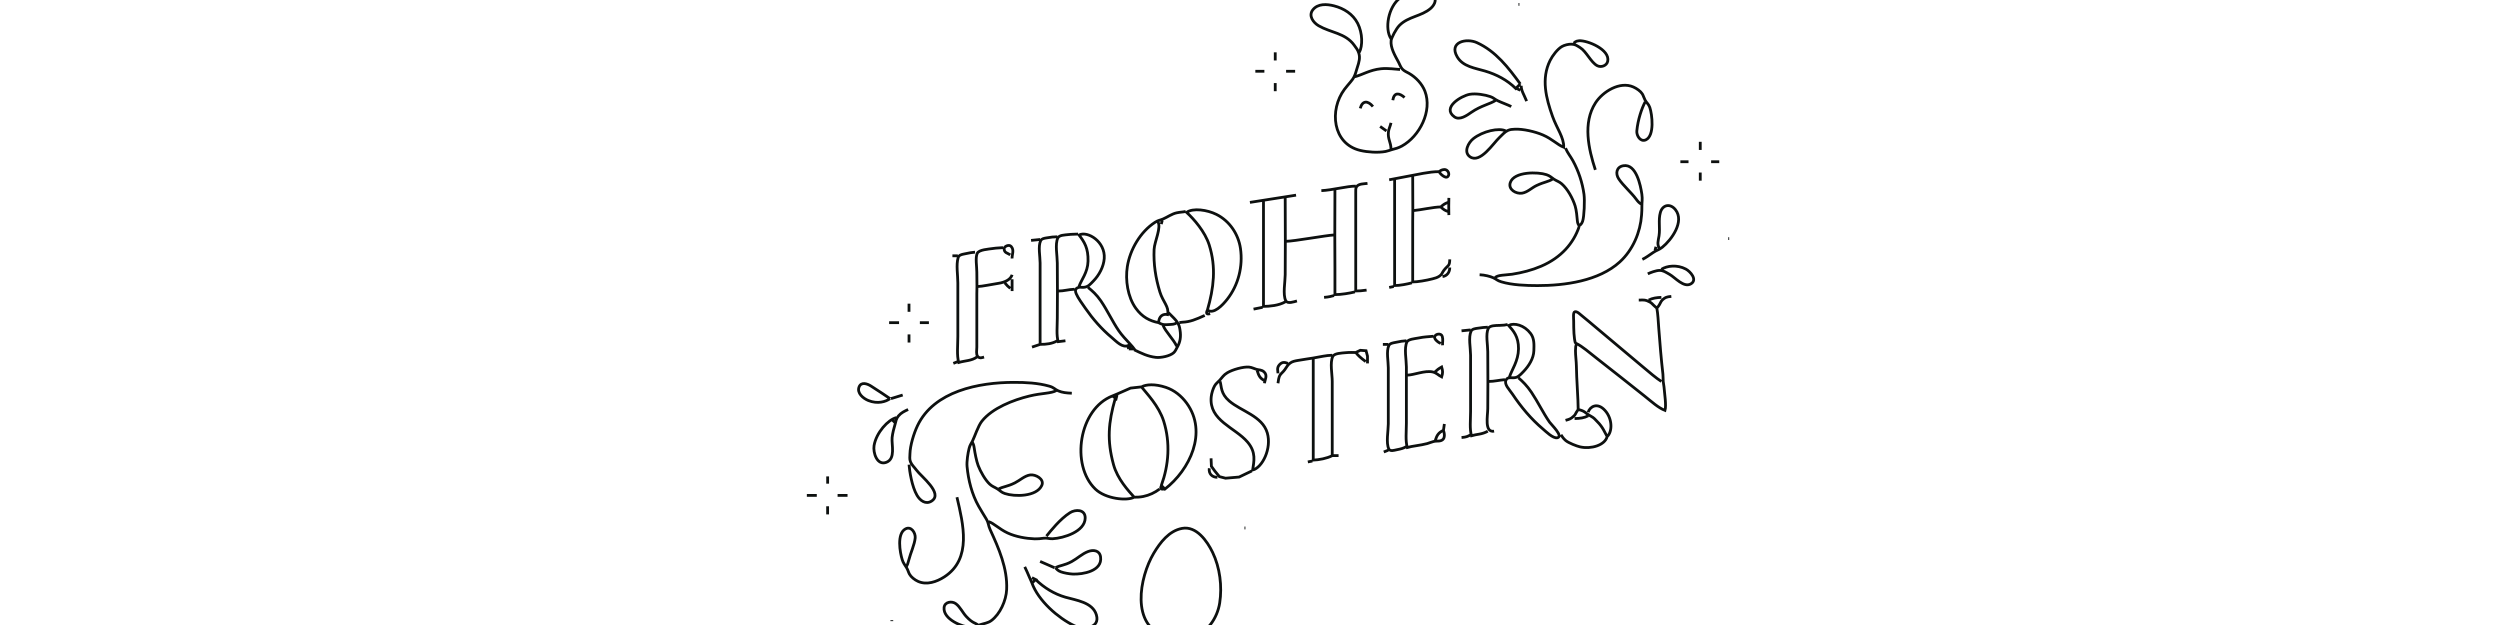 <?xml version="1.0" encoding="UTF-8" standalone="no"?>
<!-- Created with Inkscape (http://www.inkscape.org/) -->

<svg
   width="3200"
   height="800"
   id="svg2825"
   version="1.1"
   inkscape:version="1.1.2 (b8e25be833, 2022-02-05)"
   sodipodi:docname="FroheOstern.svg"
   xmlns:inkscape="http://www.inkscape.org/namespaces/inkscape"
   xmlns:sodipodi="http://sodipodi.sourceforge.net/DTD/sodipodi-0.dtd"
   xmlns="http://www.w3.org/2000/svg"
   xmlns:svg="http://www.w3.org/2000/svg"
   xmlns:rdf="http://www.w3.org/1999/02/22-rdf-syntax-ns#"
   xmlns:cc="http://creativecommons.org/ns#"
   xmlns:dc="http://purl.org/dc/elements/1.1/">
  <defs
     id="defs2827">
    <inkscape:perspective
       sodipodi:type="inkscape:persp3d"
       inkscape:vp_x="0 : 526.18109 : 1"
       inkscape:vp_y="0 : 1000 : 0"
       inkscape:vp_z="744.09448 : 526.18109 : 1"
       inkscape:persp3d-origin="372.04724 : 350.78739 : 1"
       id="perspective2833" />
    <pattern
       id="EMFhbasepattern"
       patternUnits="userSpaceOnUse"
       width="6"
       height="6"
       x="0"
       y="0" />
  </defs>
  <sodipodi:namedview
     id="base"
     pagecolor="#ffffff"
     bordercolor="#666666"
     borderopacity="1.0"
     inkscape:pageopacity="0.0"
     inkscape:pageshadow="2"
     inkscape:zoom="0.5"
     inkscape:cx="1895.5166"
     inkscape:cy="402.93032"
     inkscape:document-units="px"
     inkscape:current-layer="layer1"
     showgrid="false"
     inkscape:window-width="1920"
     inkscape:window-height="1017"
     inkscape:window-x="-8"
     inkscape:window-y="-8"
     inkscape:window-maximized="1"
     inkscape:pagecheckerboard="0">
    <inkscape:grid
       type="xygrid"
       id="grid3332" />
  </sodipodi:namedview>
  <g
     inkscape:label="Layer 1"
     inkscape:groupmode="layer"
     id="layer1"
     transform="translate(0,-252.362)"
     style="display:inline">
    <path
       style="fill:none;stroke:#0d100f;stroke-width:3.588;stroke-miterlimit:4;stroke-dasharray:none"
       d="m 1780.463,301.954 c -8.319,-12.603 -3.696,-40.735 11.592,-52.172 9.928,-7.426 35.955,-17.228 43.935,-2.18 3.042,5.737 -0.527,11.826 -4.799,15.542 -11.695,10.17 -28.628,10.231 -39.963,21.782 -4.297,4.379 -10.174,15.745 -10.583,19.343 -1.029,9.066 4.717,18.845 9.552,27.78 1.622,2.997 2.534,6.233 4.802,8.715 2.398,2.623 5.474,3.702 8.613,5.509 8.602,4.952 16.634,13.294 20.293,22.817 9.752,25.383 -6.752,57.721 -29.553,70.245 -4.658,2.558 -8.245,3.336 -12.732,4.536 -2.861,0.765 -5.172,1.857 -8.102,2.382 -9.702,1.739 -22.69,0.961 -32.41,-1.351 -35.525,-8.45 -39.846,-51.843 -20.239,-78.128 2.438,-3.268 5.291,-6.439 7.594,-9.26 1.64,-2.009 3.375,-3.971 4.814,-6.945 1.961,-4.05 2.359,-6.709 3.973,-11.575 2.461,-7.428 3.86,-12.734 2.052,-18.52 -1.37,-4.385 -3.193,-6.497 -6.048,-10.417 -11.281,-15.497 -30.15,-15.835 -45.39,-24.728 -6.873,-4.011 -13.336,-12.744 -7.508,-20.293 6.422,-8.32 18.077,-7.521 27.184,-5.18 12.663,3.256 24.166,10.459 30.302,22.421 6.391,12.458 6.452,28.9 2.108,37.04 m 203.719,-61.347 h 1.157 m 1.157,101.86 -5.787,5.787 c -11.132,-10.894 -24.497,-17.888 -39.355,-22.315 -12.705,-3.787 -28.255,-5.602 -35.618,-18.198 -11.056,-18.913 11.768,-24.256 25.201,-18.158 24.221,10.997 40.395,32.029 55.56,52.884 m 68.292,-52.087 c 1.447,-1.038 2.292,-2.888 6.945,-3.203 10.614,-0.719 39.968,11.282 36.646,26.332 -1.25,5.704 -8.496,8.175 -13.392,5.596 -8.207,-4.321 -13.925,-18.346 -22.097,-23.273 -4.607,-2.781 -5.672,-3.894 -10.418,-4.258 -4.109,-0.316 -9.735,1.279 -12.732,3.016 -5.625,3.273 -11.945,11.521 -15.082,17.781 -11.692,23.37 -5.151,48.454 3.148,71.765 5.51,15.475 14.677,26.891 14.249,39.355 -8.021,-3.124 -14.561,-10.51 -26.622,-15.71 -10.137,-4.371 -25.433,-7.856 -35.882,-7.395 -3.375,0.149 -6.009,0.245 -9.157,1.706 -4.092,1.899 -7.013,5.649 -10.525,8.863 -7.779,7.121 -24.89,34.265 -38.026,24.57 -8.304,-6.13 -1.7,-18.081 4.481,-22.997 12.072,-9.598 33.153,-14.385 41.653,-9.872 M 1632.304,319.316 v 10.417 m 101.86,20.835 c 9.188,-2.183 19.19,-8.782 33.567,-10.22 9.231,-0.924 18.542,0.712 24.307,0.96 m -185.2,2.315 h 11.575 m 27.78,0 h 11.575 m -25.465,15.047 v 10.417 m 409.754,100.702 c -8.716,-26.78 -16.298,-60.067 0.104,-85.655 9.306,-14.508 31.276,-28.087 48.511,-20.431 4.341,1.927 9.272,5.352 11.494,8.902 1.401,2.254 1.887,4.717 3.484,7.756 2.002,3.842 4.526,4.97 6.1,9.566 3.033,8.884 6.285,36.017 -4.977,41.406 -6.991,3.344 -12.188,-5.46 -11.656,-11.317 1.32,-14.532 6.378,-29.126 10.603,-37.04 m -158.577,-20.835 c -0.027,6.3 3.197,10.558 6.945,19.677 m -12.732,-16.205 4.63,2.315 m -163.207,12.732 c 1.659,-10.405 8.181,-9.574 15.047,-3.472 m 116.907,3.472 c -7.549,5.004 -18.917,6.892 -31.252,15.374 -5.553,3.819 -15.051,10.812 -21.838,5.919 -16.613,-11.978 9.13,-26.987 19.523,-28.858 7.88,-1.419 19.773,0.565 26.605,2.985 4.072,1.442 5.042,3.169 9.38,5.274 4.665,2.261 13.312,5.34 17.259,7.408 m -193.302,2.315 c 2.714,-10.361 9.966,-10.055 16.205,-2.315 m 23.15,20.835 c -0.897,4.14 -2.897,7.924 -3.286,11.575 -1.014,9.519 3.212,13 3.286,21.992 m -13.89,-28.937 8.102,5.787 m 401.651,13.89 v 10.417 m -172.467,-2.315 c 2.871,6.641 6.158,10.077 9.503,16.205 7.13,13.085 12.107,27.874 14.133,42.827 1.065,7.806 0.301,28.65 -1.806,34.673 -1.285,3.659 -3.033,4.55 -4.468,5.84 -0.984,-1.84 -1.991,-3.349 -2.257,-6.951 -0.289,-4.074 -1.238,-13.618 -2.778,-18.514 -3.079,-9.821 -9.549,-21.727 -17.154,-28.38 -3.31,-2.894 -6.54,-3.668 -10.024,-5.974 -3.82,-2.529 -4.827,-4.146 -9.457,-5.739 -10.889,-3.739 -41.509,-4.238 -46.376,10.015 -3.084,9.028 7.566,14.856 15.124,13.612 6.837,-1.126 12.32,-6.882 18.52,-9.783 10.533,-4.925 15.024,-4.593 20.835,-8.476 m 163.207,-21.992 h 10.418 m 28.937,0 h 10.418 m -99.545,54.402 c -2.778,-1.436 -4.375,-3.109 -7.188,-6.951 -5.556,-7.62 -16.46,-17.207 -21.923,-25.459 -4.445,-6.737 -3.067,-15.323 5.961,-16.855 16.39,-2.781 22.027,25.274 23.636,36.533 0.949,6.615 -0.023,9.794 0.035,15.047 0.046,4.361 -0.104,7.024 -0.417,11.575 -1.505,21.955 -11.112,44.707 -27.884,59.992 -26.889,24.487 -70.329,30.293 -105.332,30.293 -14.566,0 -32.533,-0.659 -46.3,-4.831 -5.537,-1.677 -5.666,-3.056 -10.418,-5.243 -3.969,-1.828 -10.843,-3.518 -17.362,-3.815 m -52.088,-131.955 c 1.397,-0.804 3.29,-2.573 6.9,-2.747 4.36,-0.211 7.499,5.747 4.638,8.872 -1.913,2.09 -4.795,0.35 -6.776,-1.071 -2.42,-1.735 -3.753,-3.799 -4.762,-5.055 m -63.662,10.417 c 7.151,-1.227 12.04,-2.404 20.835,-3.963 16.738,-2.966 29.947,-6.453 42.827,-6.454 m 334.517,1.157 v 10.417 m -368.084,-5.787 c 0,11.715 0,30.466 0.161,42.827 0.057,4.299 -0.161,10.266 -0.161,15.047 v 49.772 27.78 c 5.944,-0.049 17.339,-1.909 25.465,-4.027 3.403,-0.888 5.929,-1.512 8.938,-3.576 3.46,-2.372 2.938,-4.001 5.54,-7.347 5.666,-7.282 7.214,-4.717 7.514,-13.988 m -70.607,-101.86 v 32.41 70.607 32.41 c 6.987,-0.058 16.2,-1.974 21.992,-3.472 m -57.875,9.26 c -6.415,0.81 -9.288,1.145 -13.89,1.157 v -34.725 -72.922 c 0,-6.003 -0.041,-12.581 0,-18.52 0.016,-2.419 -0.302,-5.419 1.189,-7.508 2.655,-3.719 9.201,-3.476 13.857,-4.067 m -59.032,9.26 c 13.768,-0.591 32.644,-5.756 43.985,-5.787 m -26.622,4.63 c 0,16.043 -0.175,40.974 -0.175,57.875 0,14.043 0.175,29.368 0.175,43.985 v 32.41 c 8.259,-0.023 19.008,-1.882 25.465,-3.472 m -134.27,-114.592 59.032,-9.26 m -13.89,3.472 c 0,15.585 0.175,39.194 0.175,55.56 0,13.662 -0.175,28.592 -0.175,42.827 0,8.917 -3.232,25.264 0.698,33.198 2.245,4.533 10.637,1.33 14.35,0.369 M 1854.542,505.673 c -0.185,5.15 -0.225,17.259 0,21.992 m -237.287,-17.362 v 31.252 70.607 32.41 c 7.533,-0.062 19.627,-1.086 27.78,-5.787 M 1853.386,523.035 c -4.113,-1.386 -5.27,-2.227 -9.26,-5.787 4.014,-3.494 5.209,-4.209 9.26,-5.787 m 270.854,59.032 c -3.6,-5.35 -1.69,-9.826 -0.683,-16.205 1.574,-10.019 -1.088,-20.285 1.748,-30.094 2.859,-9.862 12.663,-11.815 19.272,-3.423 11.957,15.186 -5.139,38.69 -16.761,48.015 -4.387,3.525 -7.153,3.632 -11.679,6.741 -4.584,3.144 -9.885,6.983 -13.89,8.855 m -292.847,-62.505 c 8.182,-0.647 26.184,-4.607 34.725,-4.63 m -298.634,131.955 c 8.086,-28.081 11.43,-54.443 2.281,-83.34 -5.389,-17.023 -19.577,-33.079 -28.904,-41.67 8.123,-5.843 26.386,-3.278 38.197,2.628 16.857,8.43 28.114,25.272 30.757,43.672 3.277,22.827 -2.659,46.67 -16.884,64.82 -5.991,7.644 -17.439,19.793 -25.448,13.89 -2.115,4.366 -1.032,5.94 3.473,4.63 m -67.135,-118.065 c 5.323,7.161 -4.133,25.684 -4.585,35.882 -0.824,18.663 1.949,36.601 7.403,54.402 3.941,12.864 12.18,19.048 9.914,28.937 -5.73,-1.175 -11.097,1.691 -11.575,10.417 -11.117,-2.163 -21.026,-7.128 -29.182,-18.52 -10.367,-14.479 -13.547,-35.976 -10.823,-53.245 3.486,-22.093 16.834,-44.619 35.374,-56.665 4.349,-2.825 6.121,-2.484 10.418,-4.317 5.253,-2.242 11.156,-6.534 17.362,-7.868 4.628,-0.995 7.989,-0.903 11.575,-1.757 m -30.095,11.575 -1.157,4.63 m 534.763,3.472 c -7.095,20.779 -22.617,39.318 -48.615,50.436 -11.89,5.084 -24.308,8.244 -37.04,10.229 -4.079,0.635 -13.009,1.074 -16.176,1.787 -3.292,0.742 -4.334,1.565 -5.816,2.368 m -532.448,11.575 c 2.813,-8.496 11.199,-17.784 11.558,-32.41 0.415,-16.906 -4.755,-24.605 -11.558,-33.567 11.098,-5.445 33.852,8.542 32.306,30.095 -0.757,10.549 -6.597,21.425 -13.885,28.834 -4.138,4.205 -6.638,7.734 -12.65,8.098 -3.258,0.197 -5.042,-0.814 -7.867,0.673 -3.408,1.791 -2.493,5.021 -1.463,7.542 2.188,5.349 8.155,13.395 11.692,18.515 9.482,13.726 20.739,26.617 33.538,37.325 6.257,5.235 14.134,14.265 21.992,10.133 l 1.157,1.157 v 1.157 l -3.473,1.157 m -78.71,-9.26 -9.26,1.157 c -2.483,-8.399 -1.157,-19.265 -1.157,-30.095 0,-11.566 0.175,-23.717 0.175,-34.725 0,-11.385 -0.175,-23.937 -0.175,-35.882 0,-9.191 -3.114,-24.177 0.698,-32.046 1.833,-3.784 8.621,-3.742 13.192,-4.307 5,-0.617 8.939,-0.369 12.732,-0.686 m 266.224,9.26 c 10.039,-0.028 51.459,-7.678 61.347,-8.102 m -354.194,135.427 c -6.554,3.779 -13.749,4.607 -21.992,4.63 v -33.567 -70.607 c 0,-8.343 -2.755,-21.445 0.698,-28.574 1.306,-2.696 4.622,-3.04 7.406,-3.545 6.117,-1.112 9.595,-1.412 13.889,-1.448 m 858.862,2.315 h 1.157 m -893.587,2.315 11.575,-1.157 m -38.197,19.677 c -3.71,-2.543 -7.866,-2.456 -7.863,-7.979 0,-2.839 6.28,-5.834 8.988,-2.794 4.28,4.804 0.946,10.258 1.19,15.403 m 824.138,-15.047 -1.157,4.63 m -858.862,136.585 c -1.524,0.434 -5.708,2.279 -8.07,-0.699 -2.385,-3.005 -1.19,-7.716 -1.19,-12.033 v -40.512 c 0,-8.899 -0.028,-19.008 0,-27.78 0.012,-3.376 0.174,-5.987 0.174,-9.26 0,-5.529 -0.175,-11.75 -0.175,-18.52 0,-6.838 -2.046,-18.564 0.523,-23.957 2.276,-4.775 14.397,-5.309 20.312,-6.226 5.132,-0.796 8.164,-0.569 12.732,-1.07 m -33.567,140.057 c -6.614,4.894 -15.082,4.539 -23.15,6.945 -2.646,-8.953 -1.157,-22.014 -1.157,-33.567 v -68.292 c 0,-10.081 -2.329,-23.03 0.368,-32.243 1.04,-3.55 4.489,-4.093 7.736,-4.792 6.462,-1.392 9.916,-2.004 13.889,-2.32 m -28.937,4.63 h 6.945 m 900.532,17.362 c 7.13,-4.714 20.256,-6.164 31.252,-0.377 5.672,2.982 15.279,13.612 6.679,18.865 -9.156,5.594 -20.291,-8.061 -27.514,-12.105 -4.908,-2.749 -7.848,-4.985 -12.732,-5.008 -4.387,-0.022 -11.934,2.845 -15.047,4.414 m -253.492,-8.102 c -0.02,5.652 -3.204,10.735 -9.26,11.575 m -550.968,-2.315 c -1.89,6.305 -9.561,9.767 -17.362,10.937 -9.082,1.362 -21.013,3.995 -26.622,4.11 m 43.985,-9.26 v 15.047 m -9.26,-10.417 c 3.114,3.66 3.519,4.118 6.945,6.945 m 484.991,-1.157 5.787,-1.157 m -391.234,1.157 c 5.332,4.343 10.921,9.17 16.499,17.362 8.358,12.279 14.508,25.935 22.89,38.197 3.563,5.213 9.807,12.004 13.804,16.199 3.699,3.883 4.51,5.205 5.84,6.951 h -6.945 m -90.284,-74.08 c 7.616,-0.062 12.771,-1.968 20.835,-2.315 m 319.469,10.417 c 6.511,-0.519 8.994,-1.347 12.732,-2.315 m 390.076,5.787 c 2.79,0 7.049,-0.519 10.221,0.682 6.922,2.623 6.482,4.233 12.929,9.736 6.146,-7.238 3.646,-8.453 9.572,-12.628 3.253,-2.283 7.188,-2.264 8.947,-2.419 m -28.937,4.63 c 4.804,-2.574 10.545,-3.229 16.205,-3.472 m -963.037,8.102 v 10.417 m 441.006,-3.472 11.575,-2.315 m 504.668,1.157 c 1.377,7.437 1.794,16.974 2.419,25.465 1.401,19.095 3.183,40.141 5.348,59.032 0.405,3.493 0.046,5.956 0.359,9.26 0.243,2.57 0.81,4.556 1.019,6.945 0.845,9.828 3.067,23.57 1.273,30.095 -8.484,-3.26 -16.853,-10.94 -26.622,-18.751 -19.955,-15.961 -40.119,-31.663 -60.19,-47.47 -10.637,-8.372 -18.879,-15.586 -26.622,-19.433 -0.822,2.776 -1.134,5.296 -1.157,9.26 -0.023,5.805 1.077,13.687 1.157,19.677 0.185,16.124 2.315,42.839 2.315,55.56 9.538,2.162 8.079,4.242 16.286,8.594 4.445,2.353 5.348,4.207 8.16,6.95 7.281,7.086 9.873,14.536 12.594,19.181 6.69,-6.027 7.165,-22.479 -2.697,-33.46 -9.769,-10.875 -19.342,-5.017 -21.61,2.207 m -16.205,-87.97 c -2.13,-7.198 -2.257,-17.123 -2.315,-28.937 -0.012,-2.963 -1.053,-11.188 1.574,-11.671 2.917,-0.537 5.348,2.197 7.686,4.065 6.551,5.232 13.207,11.001 19.677,16.387 19.747,16.436 39.355,33.051 59.032,49.57 9.133,7.665 17.733,15.028 24.307,19.202 m -630.836,-87.97 c 2.426,2.426 4.55,4.447 6.916,6.951 1.429,1.514 3.275,3.491 4.574,5.782 2.256,3.978 2.359,4.469 3.177,9.26 1.497,8.754 0.19,15.673 -3.482,21.988 -1.673,2.878 -2.32,5.112 -4.591,7.194 -4.699,4.308 -16.389,6.693 -22.8,5.972 -10.549,-1.185 -18.499,-5.291 -27.78,-9.688 m 57.875,-34.725 c 1.226,-0.233 2.195,-0.527 3.658,-0.583 10.039,-0.385 17.29,-3.492 28.752,-8.677 m -34.725,8.102 c -1.78,2.112 -3.403,3.238 -9.26,3.453 -6.032,0.222 -8.858,1.23 -15.047,-2.295 m -344.934,0 h 12.732 m 26.622,0 h 11.575 m 743.113,69.45 c 2.857,-8.966 11.386,-20.363 11.57,-35.882 0.19,-15.935 -6.76,-23.321 -12.728,-30.095 7.266,-3.565 20.124,-0.5 28.291,10.422 4.84,6.47 4.327,14.278 4.101,21.988 -0.29,9.88 -6.421,19.454 -13.046,26.426 -2.45,2.58 -4.324,4.606 -7.105,6.489 -2.156,1.46 -3.934,1.652 -6.459,1.734 -3.16,0.104 -7.088,-1.032 -9.005,2.865 -2.775,5.643 4.36,12.229 8.238,18.047 10.958,16.436 23.818,31.868 38.969,44.634 3.959,3.335 12.825,12.311 18.427,11.238 8.334,-1.597 -7.778,-16.892 -9.92,-19.99 -8.485,-12.267 -14.868,-25.817 -23.174,-38.197 -5.711,-8.515 -11.137,-13.757 -16.586,-18.52 m -31.252,68.292 c -12.76,1.978 -8.102,-19.967 -8.102,-28.937 0,-11.566 0.175,-23.717 0.175,-34.725 0,-12.142 -0.175,-25.489 -0.175,-38.197 0,-8.638 -2.91,-22.348 0.698,-29.728 1.859,-3.801 9.572,-3.756 14.35,-3.836 5.047,-0.085 7.597,-0.49 10.418,-1.161 m -441.006,1.157 c 2.537,7.289 13.544,18.049 17.362,26.622 m 398.179,108.805 c -7.34,4.233 -14.345,3.815 -20.835,5.787 -2.538,-8.589 -1.157,-20.177 -1.157,-31.252 v -71.765 c 0,-8.965 -3.023,-23.206 0.698,-30.889 1.403,-2.896 5.512,-3.239 8.562,-3.684 5.833,-0.852 8.694,-1.226 12.732,-1.309 m -33.567,4.63 11.575,-1.157 m -38.197,17.362 c -0.953,-0.551 -2.75,-1.201 -4.608,-2.904 -1.674,-1.535 -3.906,-3.535 -3.094,-5.994 1.153,-3.49 8.274,-4.725 9.648,-0.174 1.248,4.132 0.171,7.621 0.369,11.386 m -682.923,-13.89 v 10.417 m 673.663,125.01 c 2.161,-6.516 3.955,-9.582 10.417,-12.732 0.742,2.512 3.902,12.097 -4.652,13.598 -2.507,0.44 -4.823,-0.037 -8.08,0.77 -3.132,0.776 -5.144,1.861 -8.102,2.66 -8.269,2.229 -19.551,3.2 -25.465,4.965 -2.538,-8.589 -1.157,-20.177 -1.157,-31.252 0,-24.042 0.028,-48.765 0,-71.765 -0.012,-9.224 -3.114,-24.177 0.698,-32.046 1.742,-3.595 10.036,-4.131 14.35,-4.993 8.929,-1.785 11.926,-1.483 19.677,-2.315 m -34.725,141.215 c -3.782,2.181 -6.281,2.889 -12.732,4.167 -3.021,0.598 -7.975,2.349 -9.72,-1.08 -3.831,-7.532 -0.698,-23.519 -0.698,-32.024 v -71.765 c 0,-8.335 -2.705,-21.443 0.698,-28.587 1.427,-2.994 5.397,-3.403 8.562,-4.054 6.287,-1.293 9.465,-1.894 13.89,-2.085 m -468.786,4.63 -10.417,3.472 m 449.109,-3.472 h 6.945 m -28.937,21.992 c -6.606,-4.897 -9.57,-7.602 -12.732,-11.575 l 5.816,-2.837 7.375,0.556 1.838,6.913 0.017,9.259 m -37.04,118.065 h -8.102 v -30.095 -64.82 c 0,-9.246 -3.143,-24.118 0.698,-32.046 1.986,-4.1 11.477,-4.301 16.665,-4.797 5.8,-0.554 8.677,-0.197 12.732,-0.197 m -99.545,39.355 c 0.47,-2.519 0.653,-7.808 2.962,-10.887 1.923,-2.562 3.308,-3.232 5.766,-6.525 2.653,-3.555 3.294,-5.717 6.62,-8.262 3.037,-2.325 6.176,-2.839 10.118,-3.544 6.705,-1.2 13.135,-2.026 19.677,-3.109 10.06,-1.667 16.065,-3.385 24.307,-3.555 m -24.307,4.63 v 33.567 62.505 33.567 c 7.209,-0.315 17.932,-2.254 24.307,-5.787 m -479.204,-120.38 -5.787,2.315 m 415.541,12.732 c 0,-3.026 -1.813,-6.915 1.855,-10.98 4.288,-4.752 8.166,-2.496 10.877,-1.752 m -86.812,23.15 c 1.96,6.569 0.588,15.417 11.621,24.928 15.392,13.267 42.522,19.256 48.813,41.049 5.71,19.782 -6.239,44.187 -18.764,47.457 1.662,-11.304 4.684,-22.652 -6.504,-35.837 -15.938,-18.782 -49.667,-27.444 -46.539,-57.92 0.445,-4.327 2.198,-10.189 4.226,-13.84 1.769,-3.185 3.787,-4.372 6.638,-7.429 3.455,-3.705 4.785,-6.592 9.77,-9.575 6.59,-3.944 20.384,-7.928 27.779,-7.231 3.343,0.315 5.792,1.719 9.26,2.794 3.839,1.191 6.736,0.337 10.045,3.467 4.691,4.436 1.065,9.739 0.373,14.451 m 217.609,-13.89 c 3.942,-3.69 5.137,-4.577 9.26,-6.945 1.564,5.294 1.564,7.438 0,12.732 -4.38,-2.233 -6.26,-5.208 -11.575,-6.399 -9.887,-2.215 -24.079,4.014 -32.41,4.084 m -192.144,-5.787 c 1.893,5.978 3.122,9.552 9.26,12.732 m 287.059,1.157 c 7.606,-0.062 12.878,-1.686 20.835,-2.315 m -762.79,108.805 c 0.628,7.969 3.584,28.01 10.275,39.35 3.895,6.604 11.068,12.137 18.64,7.248 15.259,-9.854 -13.523,-31.48 -19.418,-39.652 -2.727,-3.782 -6.022,-6.481 -7.645,-10.615 -1.365,-3.475 -0.767,-6.551 -0.677,-10.221 0.26,-10.649 4.89,-25.919 9.613,-35.882 21.096,-44.498 78.701,-55.56 123.482,-55.56 15.138,0 30.506,0.703 45.142,4.814 6.607,1.857 6.745,4.005 11.772,6.125 5.008,2.114 10.349,2.656 17.166,2.95 m -232.657,6.945 c -5.55,4.038 -16.075,7.134 -27.78,2.395 -6.426,-2.601 -14.948,-9.435 -11.856,-17.374 2.709,-6.955 10.7,-4.098 15.329,-1.101 11.125,7.202 18.39,11.9 24.307,16.08 m 347.249,111.12 c 9.593,-26.401 11.654,-54.678 3.071,-82.182 -6.143,-19.684 -22.117,-35.923 -28.536,-43.985 6.055,-3.281 17.234,-4.036 31.252,0.601 10.848,3.588 20.01,11.055 26.707,20.234 27.19,37.274 3.836,85.511 -27.864,109.962 l -4.63,-4.63 c -1.634,3.962 -0.67,5.275 3.473,4.63 m -60.19,-120.38 -1.157,4.63 -4.63,-3.472 6.951,-2.901 16.199,-7.141 13.89,-1.534 m -108.805,4.63 c -6.848,3.948 -18.359,3.101 -34.725,7.095 -20.429,4.987 -47.325,15.281 -60.748,32.261 -4.817,6.093 -9.017,19.411 -12.032,25.464 -2.077,4.17 -3.078,4.721 -4.258,9.26 -1.508,5.798 -3.217,16.676 -2.631,23.15 1.567,17.346 6.272,35.819 14.85,50.93 3.522,6.207 5.945,9.932 9.706,16.205 3.212,5.356 2.426,8.134 5.088,13.89 10.969,23.718 22.222,49.527 21.043,76.395 -0.626,14.28 -8.435,31.502 -19.637,39.867 -4.342,3.242 -10.215,3.85 -14.846,5.424 -4.555,1.548 -5.304,3.279 -10.615,3.256 -11.465,-0.047 -36.504,-10.467 -34.999,-25.379 0.756,-7.488 10.139,-8.634 15.121,-4.87 5.588,4.221 8.556,11.252 13.281,16.32 7.96,8.537 11.062,7.928 14.7,10.525 m -111.12,-289.374 15.047,-4.63 m 272.012,4.63 c -8.729,30.535 -10.691,53.302 -2.139,84.497 5.047,18.409 18.947,33.273 26.447,41.67 -9.341,4.984 -36.611,2.22 -49.768,-10.464 -31.887,-30.74 -21.011,-102.636 21.988,-119.176 m -276.642,27.78 c -10.406,2.446 -25.852,19.137 -28.561,35.882 -1.417,8.75 3.687,25.936 15.779,21.293 12.12,-4.654 6.428,-22.395 7.343,-31.711 0.508,-5.169 2.452,-12.695 3.883,-17.362 1.188,-3.873 1.135,-6.613 4.234,-10.297 3.362,-3.997 7.638,-6.011 12.369,-8.223 m 857.705,0 c -4.526,5.929 -2.292,6.15 -8.345,10.732 -2.466,1.867 -5.834,2.564 -7.859,3.158 m 28.937,-5.787 c -4.827,2.617 -10.522,3.416 -17.363,3.472 m -873.91,1.157 4.63,4.63 m 702.6,1.157 -1.157,8.102 m 34.725,5.787 c -3.463,1.998 -5.476,2.971 -11.575,3.472 m 127.325,-3.472 c 1.215,1.632 2.454,4.394 6.03,7.366 3.785,3.139 14.006,7.107 18.277,8.069 14.399,3.242 31.866,-2.192 34.725,-13.12 m -812.563,6.945 c 1.061,1.986 1.896,3.685 2.491,8.105 0.718,5.333 2.802,16.3 4.988,21.99 2.97,7.738 9.042,18.559 14.848,23.868 3.291,3.008 6.154,3.66 9.886,6.085 3.79,2.462 4.864,4.311 9.461,5.866 12.385,4.192 40.455,4.261 47.224,-10.358 3.763,-8.128 -8.031,-14.42 -14.818,-13.445 -7.151,1.028 -13.308,7.034 -19.677,10.199 -9.988,4.961 -15.201,4.629 -20.835,7.881 m 498.881,-49.772 -5.787,2.315 m -221.082,8.102 0.433,10.221 4.388,6.087 5.896,7.141 7.803,1.999 17.363,-1.476 16.205,-7.767 m 71.765,-11.575 5.787,-1.157 m -131.955,9.26 c -0.843,6.856 3.403,11.551 10.418,11.575 m -498.881,-1.157 v 9.26 m 424.801,6.945 c -6.064,4.61 -13.19,7.953 -20.835,9.482 -4.46,0.892 -8.012,0.926 -11.575,0.935 m -419.014,-2.315 h 12.732 m 26.622,0 h 12.732 m 140.057,2.315 c 7.895,34.126 19.57,78.904 -16.205,102.015 -9.681,6.255 -22.446,10.736 -33.567,5.742 -4.404,-1.977 -9.049,-5.694 -11.065,-9.387 -1.284,-2.352 -1.807,-5.002 -3.616,-8.085 -2.455,-4.183 -4.13,-5.588 -5.641,-10.417 -2.838,-9.072 -7.19,-33.306 4.241,-39.305 7.466,-3.917 12.96,5.216 12.402,11.525 -0.75,8.461 -6.115,19.871 -8.032,27.78 -1.181,4.877 -2.074,6.982 -3.337,9.26 M 1059.343,900.379 v 10.417 m 280.114,27.78 c 5.065,-6.277 17.406,-21.896 30.095,-29.941 7.075,-4.485 19.634,-4.505 19.488,6.791 -0.223,17.497 -27.822,25.762 -41.48,26.514 -4.82,0.265 -6.979,-1.197 -11.575,-0.662 -4.601,0.535 -7.217,0.946 -11.575,0.813 -10.862,-0.333 -24.389,-2.71 -34.725,-7.553 -10.942,-5.127 -17.845,-12.685 -24.308,-14.481 m 247.704,8.644 c 18.351,-3.372 32.096,16.299 39.056,30.711 9.348,19.359 12.371,43.559 9.05,64.82 -3.025,19.361 -16.228,39.376 -36.532,43.448 -10.688,2.144 -21.908,2.242 -32.41,-0.862 -45.485,-13.445 -33.694,-75.658 -15.506,-106.248 8.18,-13.757 19.673,-28.804 36.341,-31.868 m 79.867,-0.542 h 1.157 m -243.074,50.93 c 5.704,-3.29 11.041,-2.659 20.835,-7.987 7.175,-3.904 13.133,-9.827 20.835,-12.768 6.695,-2.556 14.814,-1.664 16.029,6.866 2.599,18.234 -22.813,22.516 -35.706,21.946 -4.391,-0.194 -11.118,-1.411 -15.029,-2.827 -4.004,-1.45 -5.369,-3.417 -6.963,-5.231 m -19.677,-8.102 18.52,8.102 m -38.197,-1.157 c 4.837,9.904 5.666,13.154 9.26,20.835 l 4.63,-4.63 -4.63,-2.315 m 4.63,2.315 c 10.646,10.424 23.803,18.529 38.197,22.656 13.505,3.871 34.765,6.447 39.577,22.487 5.314,17.715 -17.217,19.271 -28.002,14.139 -21.223,-10.098 -46.163,-32.148 -54.402,-54.651 m -179.412,47.457 v 1.157"
       id="path5536"
       sodipodi:nodetypes="ccscscssscssccscccccscssccccccccccccccsccsccccscccccccccccccccccccccccccccccccccscccccscccccccccccccccscccccccccccccccscscccscccccccccsccccccccccccccscsccccsscccccssccccccccccccccccccccccscccsccccsccccscccccccccccccscsccccccccccsssccccccccssccccccccccccccsscsscccccssscccccccccccccscccccccccccccccccccccccccccccccscccccccccccccccccsccccccscccccccccccccccccccccccccccccssscscccccssssccccccscccccssccsccsccscssccccccccccccccccssccccsccccccccccccccccscsccscsccccccsccccccccccccscccccssccscscccccccccccsccsccccssccsscccccscsccccscccccccccccccccccccscscccccccccccccccccccccccccccccccccscscccccscsccscccssscccccccccccccccccccccccc" />
  </g>
  <eggbot
     layer="0"
     node="0"
     lastpath="0"
     lastpathnc="0"
     totaldeltax="0"
     totaldeltay="0" />
</svg>
